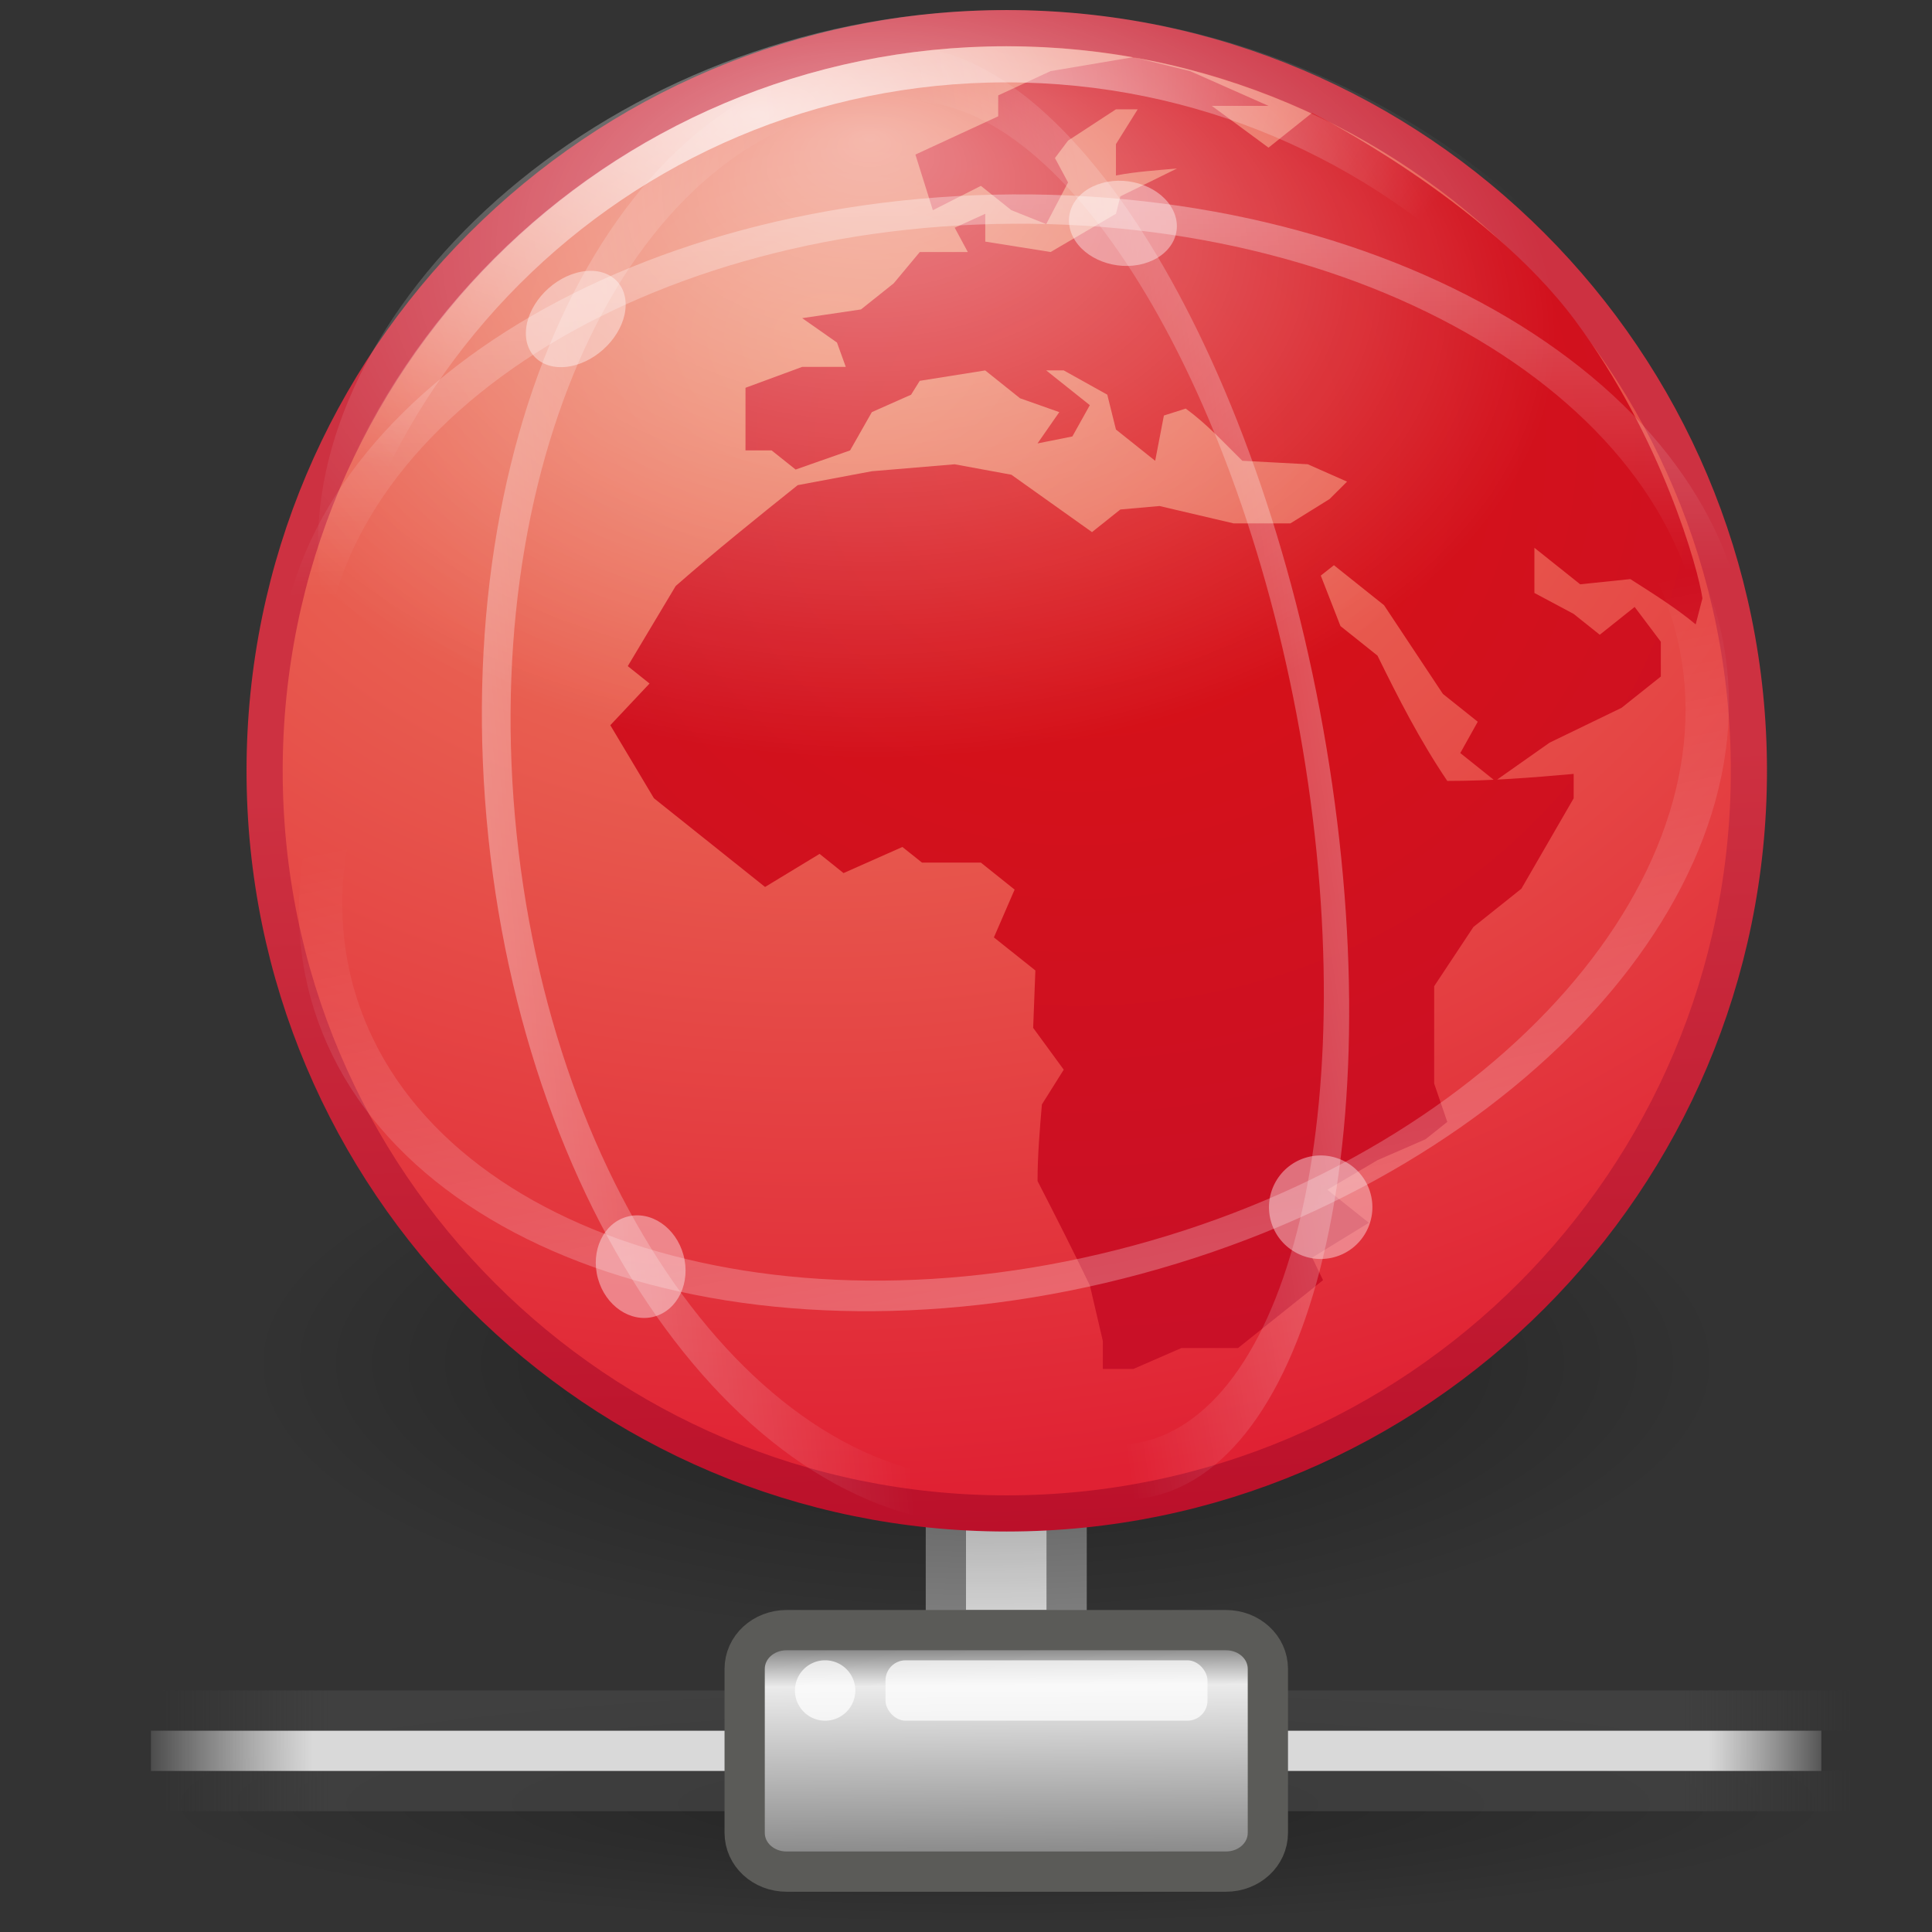 <?xml version="1.0" encoding="UTF-8" standalone="no"?>
<!-- Created with Inkscape (http://www.inkscape.org/) -->

<svg
   xmlns:dc="http://purl.org/dc/elements/1.1/"
   xmlns:cc="http://creativecommons.org/ns#"
   xmlns:rdf="http://www.w3.org/1999/02/22-rdf-syntax-ns#"
   xmlns:svg="http://www.w3.org/2000/svg"
   xmlns="http://www.w3.org/2000/svg"
   xmlns:xlink="http://www.w3.org/1999/xlink"
   xmlns:sodipodi="http://sodipodi.sourceforge.net/DTD/sodipodi-0.dtd"
   xmlns:inkscape="http://www.inkscape.org/namespaces/inkscape"
   sodipodi:docname="gnome-fs-web.svg"
   inkscape:version="0.47 r22583"
   id="svg2"
   height="48"
   width="48"
   version="1.0">
  <rect width="100%" height="100%" fill="#333333" stroke="none"/>
  <sodipodi:namedview
     pagecolor="#ffffff"
     bordercolor="#666666"
     borderopacity="1"
     objecttolerance="10"
     gridtolerance="10"
     guidetolerance="10"
     inkscape:pageopacity="0"
     inkscape:pageshadow="2"
     inkscape:window-width="659"
     inkscape:window-height="489"
     id="namedview77"
     showgrid="false"
     inkscape:zoom="4.9166667"
     inkscape:cx="24"
     inkscape:cy="24"
     inkscape:window-x="37"
     inkscape:window-y="63"
     inkscape:window-maximized="0"
     inkscape:current-layer="svg2" />
  <defs
     id="defs4">
    <inkscape:perspective
       id="perspective81"
       inkscape:persp3d-origin="24 : 16 : 1"
       inkscape:vp_z="48 : 24 : 1"
       inkscape:vp_y="0 : 1000 : 0"
       inkscape:vp_x="0 : 24 : 1"
       sodipodi:type="inkscape:persp3d" />
    <linearGradient
       id="linearGradient6326">
      <stop
         offset="0"
         style="stop-color:#da4c12;stop-opacity:1"
         id="stop6328" />
      <stop
         offset="1"
         style="stop-color:#c52c11;stop-opacity:1"
         id="stop6330" />
    </linearGradient>
    <linearGradient
       id="linearGradient3156">
      <stop
         offset="0"
         style="stop-color:#ffffff;stop-opacity:1"
         id="stop3158" />
      <stop
         offset="1"
         style="stop-color:#ffffff;stop-opacity:0"
         id="stop3160" />
    </linearGradient>
    <linearGradient
       id="linearGradient6493">
      <stop
         offset="0"
         style="stop-color:#cd5132;stop-opacity:1"
         id="stop6495" />
      <stop
         offset="1"
         style="stop-color:#bb2b11;stop-opacity:1"
         id="stop6497" />
    </linearGradient>
    <linearGradient
       id="linearGradient4103">
      <stop
         offset="0"
         style="stop-color:#edab62;stop-opacity:1"
         id="stop4105" />
      <stop
         offset="1"
         style="stop-color:#e04922;stop-opacity:1"
         id="stop4107" />
    </linearGradient>
    <linearGradient
       id="linearGradient8838">
      <stop
         offset="0"
         style="stop-color:#000000;stop-opacity:1"
         id="stop8840" />
      <stop
         offset="1"
         style="stop-color:#000000;stop-opacity:0"
         id="stop8842" />
    </linearGradient>
    <radialGradient
       gradientTransform="matrix(1,0,0,0.341,0,3.047)"
       gradientUnits="userSpaceOnUse"
       xlink:href="#linearGradient8838"
       id="radialGradient5729"
       fy="4.625"
       fx="62.625"
       r="10.625"
       cy="4.625"
       cx="62.625" />
    <linearGradient
       gradientUnits="userSpaceOnUse"
       xlink:href="#linearGradient3156"
       id="linearGradient5745"
       y2="20.664"
       x2="28.29"
       y1="61.853"
       x1="24.335" />
    <linearGradient
       gradientUnits="userSpaceOnUse"
       xlink:href="#linearGradient3156"
       id="linearGradient5747"
       y2="20.664"
       x2="28.29"
       y1="-0.815"
       x1="27.889" />
    <linearGradient
       gradientUnits="userSpaceOnUse"
       xlink:href="#linearGradient3156"
       id="linearGradient5749"
       y2="20.664"
       x2="28.29"
       y1="-2.31"
       x1="28.221" />
    <linearGradient
       gradientUnits="userSpaceOnUse"
       xlink:href="#linearGradient3156"
       id="linearGradient5751"
       y2="24.654"
       x2="29.725"
       y1="55.647"
       x1="30.502" />
    <radialGradient
       gradientTransform="matrix(1.357,0.01,-0.006,0.838,-10.875,1.306)"
       gradientUnits="userSpaceOnUse"
       xlink:href="#linearGradient3156"
       id="radialGradient5537"
       fy="4.761"
       fx="22.945"
       r="14"
       cy="11.223"
       cx="22.945" />
    <radialGradient
       gradientTransform="matrix(1.01,-0.112,0.057,0.511,-5.838,1.793)"
       gradientUnits="userSpaceOnUse"
       xlink:href="#linearGradient3156"
       id="radialGradient5540"
       fy="10.875"
       fx="22.125"
       r="20"
       cy="10.875"
       cx="22.125" />
    <radialGradient
       gradientTransform="matrix(1.952,-0.05,0.037,1.421,-20.408,-5.909)"
       gradientUnits="userSpaceOnUse"
       xlink:href="#linearGradient4103"
       id="radialGradient5551"
       fy="12.61"
       fx="20.039"
       r="22.464"
       cy="12.61"
       cx="20.039" />
    <linearGradient
       gradientTransform="translate(-5,-6)"
       gradientUnits="userSpaceOnUse"
       xlink:href="#linearGradient6493"
       id="linearGradient5553"
       y2="50"
       x2="29.75"
       y1="29"
       x1="29.013" />
    <radialGradient
       gradientTransform="matrix(2.255,0,-2.1857407e-8,2.056,-32.642,-17.341)"
       gradientUnits="userSpaceOnUse"
       xlink:href="#linearGradient6326"
       id="radialGradient6332"
       fy="15.24"
       fx="26"
       r="15.075"
       cy="15.24"
       cx="26" />
    <radialGradient
       gradientTransform="matrix(1.018,0,0,0.145,-1115.745,-12.423)"
       gradientUnits="userSpaceOnUse"
       xlink:href="#linearGradient10997"
       id="radialGradient9214"
       fy="394.781"
       fx="1120.375"
       r="20.625"
       cy="394.781"
       cx="1120.375" />
    <linearGradient
       id="linearGradient10997">
      <stop
         offset="0"
         style="stop-color:#000000;stop-opacity:1"
         id="stop10999" />
      <stop
         offset="1"
         style="stop-color:#000000;stop-opacity:0"
         id="stop11001" />
    </linearGradient>
    <linearGradient
       gradientTransform="matrix(9.389,0,0,0.224,29.13,-51.785)"
       gradientUnits="userSpaceOnUse"
       xlink:href="#linearGradient272-6"
       id="linearGradient9216"
       y2="372.578"
       x2="5.086"
       y1="372.578"
       x1="0.612" />
    <linearGradient
       id="linearGradient272-6">
      <stop
         offset="0"
         style="stop-color:#474747;stop-opacity:0"
         id="stop273-1" />
      <stop
         offset="0.1"
         style="stop-color:#474747;stop-opacity:1"
         id="stop275-8" />
      <stop
         offset="0.9"
         style="stop-color:#474747;stop-opacity:1"
         id="stop276-3" />
      <stop
         offset="1"
         style="stop-color:#474747;stop-opacity:0"
         id="stop274-5" />
    </linearGradient>
    <linearGradient
       gradientTransform="matrix(9.389,0,0,0.224,29.13,-45.865)"
       gradientUnits="userSpaceOnUse"
       xlink:href="#linearGradient272-6"
       id="linearGradient9218"
       y2="372.578"
       x2="5.086"
       y1="372.578"
       x1="0.612" />
    <linearGradient
       gradientTransform="matrix(3.112,0,0,0.091,28.949,19.75)"
       gradientUnits="userSpaceOnUse"
       xlink:href="#linearGradient178-9"
       id="linearGradient9220"
       y2="117.827"
       x2="15.343"
       y1="117.827"
       x1="1.642" />
    <linearGradient
       id="linearGradient178-9">
      <stop
         offset="0"
         style="stop-color:#ffffff;stop-opacity:0"
         id="stop179-9" />
      <stop
         offset="0.108"
         style="stop-color:#d9d9d9;stop-opacity:1"
         id="stop180-2" />
      <stop
         offset="0.921"
         style="stop-color:#d9d9d9;stop-opacity:1"
         id="stop181-7" />
      <stop
         offset="1"
         style="stop-color:#ffffff;stop-opacity:0"
         id="stop182-0" />
    </linearGradient>
    <linearGradient
       gradientTransform="matrix(0.731,0,0,0.697,7.868,14.121)"
       gradientUnits="userSpaceOnUse"
       xlink:href="#linearGradient9347"
       id="linearGradient9048"
       y2="46.038"
       x2="23.144"
       y1="38.297"
       x1="23.1" />
    <linearGradient
       id="linearGradient9347">
      <stop
         offset="0"
         style="stop-color:#7a7a7a;stop-opacity:1"
         id="stop9349" />
      <stop
         offset="0.198"
         style="stop-color:#ebebeb;stop-opacity:1"
         id="stop9351" />
      <stop
         offset="0.599"
         style="stop-color:#b9b9b9;stop-opacity:1"
         id="stop9353" />
      <stop
         offset="1"
         style="stop-color:#878787;stop-opacity:1"
         id="stop9355" />
    </linearGradient>
    <radialGradient
       gradientTransform="matrix(1,0,0,0.341,0,3.047)"
       gradientUnits="userSpaceOnUse"
       xlink:href="#linearGradient8838-217"
       id="radialGradient5729-686"
       fy="4.625"
       fx="62.625"
       r="10.625"
       cy="4.625"
       cx="62.625" />
    <linearGradient
       id="linearGradient8838-217">
      <stop
         offset="0"
         style="stop-color:#000000;stop-opacity:1"
         id="stop2942" />
      <stop
         offset="1"
         style="stop-color:#000000;stop-opacity:0"
         id="stop2944" />
    </linearGradient>
    <radialGradient
       gradientTransform="matrix(1.952,-0.05,0.037,1.421,-20.408,-5.909)"
       gradientUnits="userSpaceOnUse"
       xlink:href="#linearGradient4103-226"
       id="radialGradient5551-917"
       fy="12.61"
       fx="20.039"
       r="22.464"
       cy="12.61"
       cx="20.039" />
    <linearGradient
       id="linearGradient4103-226">
      <stop
         offset="0"
         style="stop-color:#ed8161;stop-opacity:1"
         id="stop2948" />
      <stop
         offset="1"
         style="stop-color:#e02133;stop-opacity:1"
         id="stop2950" />
    </linearGradient>
    <linearGradient
       gradientTransform="translate(-5,-6)"
       gradientUnits="userSpaceOnUse"
       xlink:href="#linearGradient6493-575"
       id="linearGradient5553-169"
       y2="50"
       x2="29.75"
       y1="29"
       x1="29.013" />
    <linearGradient
       id="linearGradient6493-575">
      <stop
         offset="0"
         style="stop-color:#cd3141;stop-opacity:1"
         id="stop2954" />
      <stop
         offset="1"
         style="stop-color:#bb102a;stop-opacity:1"
         id="stop2956" />
    </linearGradient>
    <radialGradient
       gradientTransform="matrix(2.255,0,-2.1857407e-8,2.056,-32.642,-17.341)"
       gradientUnits="userSpaceOnUse"
       xlink:href="#linearGradient6326-459"
       id="radialGradient6332-913"
       fy="15.24"
       fx="26"
       r="15.075"
       cy="15.24"
       cx="26" />
    <linearGradient
       id="linearGradient6326-459">
      <stop
         offset="0"
         style="stop-color:#da1113;stop-opacity:1"
         id="stop2960" />
      <stop
         offset="1"
         style="stop-color:#c5102c;stop-opacity:1"
         id="stop2962" />
    </linearGradient>
    <radialGradient
       gradientTransform="matrix(1.01,-0.112,0.057,0.511,-5.838,1.793)"
       gradientUnits="userSpaceOnUse"
       xlink:href="#linearGradient3156-357"
       id="radialGradient5540-261"
       fy="10.875"
       fx="22.125"
       r="20"
       cy="10.875"
       cx="22.125" />
    <linearGradient
       id="linearGradient3156-357">
      <stop
         offset="0"
         style="stop-color:#ffffff;stop-opacity:1"
         id="stop2966" />
      <stop
         offset="1"
         style="stop-color:#ffffff;stop-opacity:0"
         id="stop2968" />
    </linearGradient>
    <radialGradient
       gradientTransform="matrix(1.357,0.01,-0.006,0.838,-10.875,1.306)"
       gradientUnits="userSpaceOnUse"
       xlink:href="#linearGradient3156-11"
       id="radialGradient5537-133"
       fy="4.761"
       fx="22.945"
       r="14"
       cy="11.223"
       cx="22.945" />
    <linearGradient
       id="linearGradient3156-11">
      <stop
         offset="0"
         style="stop-color:#ffffff;stop-opacity:1"
         id="stop2972" />
      <stop
         offset="1"
         style="stop-color:#ffffff;stop-opacity:0"
         id="stop2974" />
    </linearGradient>
    <linearGradient
       gradientUnits="userSpaceOnUse"
       xlink:href="#linearGradient3156-45"
       id="linearGradient5745-17"
       y2="20.664"
       x2="28.29"
       y1="61.853"
       x1="24.335" />
    <linearGradient
       id="linearGradient3156-45">
      <stop
         offset="0"
         style="stop-color:#ffffff;stop-opacity:1"
         id="stop2978" />
      <stop
         offset="1"
         style="stop-color:#ffffff;stop-opacity:0"
         id="stop2980" />
    </linearGradient>
    <linearGradient
       gradientUnits="userSpaceOnUse"
       xlink:href="#linearGradient3156-969"
       id="linearGradient5747-540"
       y2="20.664"
       x2="28.29"
       y1="-0.815"
       x1="27.889" />
    <linearGradient
       id="linearGradient3156-969">
      <stop
         offset="0"
         style="stop-color:#ffffff;stop-opacity:1"
         id="stop2984" />
      <stop
         offset="1"
         style="stop-color:#ffffff;stop-opacity:0"
         id="stop2986" />
    </linearGradient>
    <linearGradient
       gradientUnits="userSpaceOnUse"
       xlink:href="#linearGradient3156-188"
       id="linearGradient5749-815"
       y2="20.664"
       x2="28.29"
       y1="-2.31"
       x1="28.221" />
    <linearGradient
       id="linearGradient3156-188">
      <stop
         offset="0"
         style="stop-color:#ffffff;stop-opacity:1"
         id="stop2990" />
      <stop
         offset="1"
         style="stop-color:#ffffff;stop-opacity:0"
         id="stop2992" />
    </linearGradient>
    <linearGradient
       gradientUnits="userSpaceOnUse"
       xlink:href="#linearGradient3156-662"
       id="linearGradient5751-86"
       y2="24.654"
       x2="29.725"
       y1="55.647"
       x1="30.502" />
    <linearGradient
       id="linearGradient3156-662">
      <stop
         offset="0"
         style="stop-color:#ffffff;stop-opacity:1"
         id="stop2996" />
      <stop
         offset="1"
         style="stop-color:#ffffff;stop-opacity:0"
         id="stop2998" />
    </linearGradient>
    <radialGradient
       gradientTransform="matrix(1.018,0,0,0.145,-1115.745,-12.423)"
       gradientUnits="userSpaceOnUse"
       xlink:href="#linearGradient10997-882"
       id="radialGradient9214-375"
       fy="394.781"
       fx="1120.375"
       r="20.625"
       cy="394.781"
       cx="1120.375" />
    <linearGradient
       id="linearGradient10997-882">
      <stop
         offset="0"
         style="stop-color:#000000;stop-opacity:1"
         id="stop3002" />
      <stop
         offset="1"
         style="stop-color:#000000;stop-opacity:0"
         id="stop3004" />
    </linearGradient>
    <linearGradient
       gradientTransform="matrix(9.389,0,0,0.224,29.13,-51.785)"
       gradientUnits="userSpaceOnUse"
       xlink:href="#linearGradient272-6-771"
       id="linearGradient9216-999"
       y2="372.578"
       x2="5.086"
       y1="372.578"
       x1="0.612" />
    <linearGradient
       id="linearGradient272-6-771">
      <stop
         offset="0"
         style="stop-color:#474747;stop-opacity:0"
         id="stop3008" />
      <stop
         offset="0.1"
         style="stop-color:#474747;stop-opacity:1"
         id="stop3010" />
      <stop
         offset="0.9"
         style="stop-color:#474747;stop-opacity:1"
         id="stop3012" />
      <stop
         offset="1"
         style="stop-color:#474747;stop-opacity:0"
         id="stop3014" />
    </linearGradient>
    <linearGradient
       gradientTransform="matrix(9.389,0,0,0.224,29.13,-45.865)"
       gradientUnits="userSpaceOnUse"
       xlink:href="#linearGradient272-6-23"
       id="linearGradient9218-647"
       y2="372.578"
       x2="5.086"
       y1="372.578"
       x1="0.612" />
    <linearGradient
       id="linearGradient272-6-23">
      <stop
         offset="0"
         style="stop-color:#474747;stop-opacity:0"
         id="stop3018" />
      <stop
         offset="0.1"
         style="stop-color:#474747;stop-opacity:1"
         id="stop3020" />
      <stop
         offset="0.9"
         style="stop-color:#474747;stop-opacity:1"
         id="stop3022" />
      <stop
         offset="1"
         style="stop-color:#474747;stop-opacity:0"
         id="stop3024" />
    </linearGradient>
    <linearGradient
       gradientTransform="matrix(3.112,0,0,0.091,28.949,19.75)"
       gradientUnits="userSpaceOnUse"
       xlink:href="#linearGradient178-9-291"
       id="linearGradient9220-732"
       y2="117.827"
       x2="15.343"
       y1="117.827"
       x1="1.642" />
    <linearGradient
       id="linearGradient178-9-291">
      <stop
         offset="0"
         style="stop-color:#ffffff;stop-opacity:0"
         id="stop3028" />
      <stop
         offset="0.108"
         style="stop-color:#d9d9d9;stop-opacity:1"
         id="stop3030" />
      <stop
         offset="0.921"
         style="stop-color:#d9d9d9;stop-opacity:1"
         id="stop3032" />
      <stop
         offset="1"
         style="stop-color:#ffffff;stop-opacity:0"
         id="stop3034" />
    </linearGradient>
    <linearGradient
       gradientTransform="matrix(0.731,0,0,0.697,7.868,14.121)"
       gradientUnits="userSpaceOnUse"
       xlink:href="#linearGradient9347-665"
       id="linearGradient9048-94"
       y2="46.038"
       x2="23.144"
       y1="38.297"
       x1="23.1" />
    <linearGradient
       id="linearGradient9347-665">
      <stop
         offset="0"
         style="stop-color:#7a7a7a;stop-opacity:1"
         id="stop3038" />
      <stop
         offset="0.198"
         style="stop-color:#ebebeb;stop-opacity:1"
         id="stop3040" />
      <stop
         offset="0.599"
         style="stop-color:#b9b9b9;stop-opacity:1"
         id="stop3042" />
      <stop
         offset="1"
         style="stop-color:#878787;stop-opacity:1"
         id="stop3044" />
    </linearGradient>
  </defs>
  <rect
     style="fill:#d9d9d9;fill-opacity:1;stroke:#828282;stroke-width:1;stroke-miterlimit:4;stroke-opacity:1;stroke-dasharray:none"
     id="rect8955"
     y="35.5"
     x="23.5"
     height="5"
     width="3" />
  <g
     id="layer1"
     transform="matrix(0.9,0,0,0.9,3.4,-1.55)">
    <g
       id="g6334">
      <path
         style="opacity:0.4;fill:url(#radialGradient5729-686);fill-opacity:1;fill-rule:evenodd;stroke:none;stroke-width:0.496;marker:none;visibility:visible;display:inline;overflow:visible"
         id="path8836"
         transform="matrix(1.926,0,0,2.109,-97.164,29.602)"
         d="m 73.25,4.625 c 0,2.002 -4.757,3.625 -10.625,3.625 C 56.757,8.25 52,6.627 52,4.625 52,2.623 56.757,1 62.625,1 c 5.868,0 10.625,1.623 10.625,3.625 l 0,0 z" />
      <path
         style="fill:url(#radialGradient5551-917);fill-opacity:1;stroke:url(#linearGradient5553-169);stroke-width:0.998;stroke-linecap:round;stroke-linejoin:round;stroke-miterlimit:4;stroke-opacity:1;stroke-dasharray:none;stroke-dashoffset:0"
         id="path1307"
         d="m 44.501,23 c 0,11.317 -9.178,20.501 -20.487,20.501 -11.309,0 -20.487,-9.184 -20.487,-20.501 0,-11.317 9.178,-20.501 20.487,-20.501 11.309,0 20.487,9.184 20.487,20.501 z" />
      <path
         style="fill:url(#radialGradient6332-913);fill-opacity:1;fill-rule:nonzero;stroke:none"
         id="path6628"
         d="M 43.219,18.237 43.032,18.958 C 42.479,18.498 41.859,18.112 41.228,17.708 l -1.384,0.144 -1.264,-1.008 0,1.247 1.083,0.578 0.721,0.576 0.963,-0.768 c 0.243,0.32 0.482,0.641 0.723,0.961 l 0,0.96 -1.085,0.864 -1.985,0.961 -1.503,1.058 -0.963,-0.771 0.482,-0.864 -0.962,-0.768 -1.625,-2.449 -1.384,-1.104 -0.362,0.287 0.543,1.393 1.022,0.816 c 0.584,1.188 1.161,2.323 1.927,3.459 1.188,0 2.308,-0.089 3.489,-0.194 l 0,0.673 -1.444,2.497 -1.324,1.056 -1.083,1.635 c 0,0.896 0,1.792 0,2.688 l 0.362,1.058 -0.601,0.479 -1.326,0.577 -1.384,0.816 1.145,0.912 -1.565,0.962 0.301,0.622 -2.347,1.874 -1.563,0 -1.324,0.577 -0.844,0 0,-0.768 -0.359,-1.539 c -0.466,-0.965 -0.951,-1.922 -1.444,-2.88 0,-0.707 0.06,-1.407 0.12,-2.114 l 0.603,-0.96 -0.844,-1.154 0.061,-1.585 -1.145,-0.912 0.572,-1.32 -0.931,-0.745 -1.626,0 -0.541,-0.432 -1.625,0.721 -0.661,-0.53 -1.505,0.913 c -1.022,-0.817 -2.045,-1.633 -3.068,-2.449 L 13.07,21.742 l 1.083,-1.151 -0.601,-0.48 1.322,-2.211 c 1.086,-0.953 2.221,-1.867 3.369,-2.785 l 2.047,-0.384 2.286,-0.192 1.565,0.288 2.226,1.584 0.783,-0.624 1.081,-0.096 2.047,0.48 1.565,0 1.083,-0.673 0.482,-0.48 -1.085,-0.48 -1.806,-0.096 c -0.501,-0.49 -0.967,-1.006 -1.562,-1.441 l -0.603,0.192 -0.241,1.25 -1.083,-0.864 -0.239,-0.962 -1.203,-0.67 -0.483,0 1.204,0.96 -0.482,0.864 -0.962,0.192 0.601,-0.864 -1.085,-0.383 -0.96,-0.768 -1.807,0.287 -0.239,0.383 -1.083,0.481 -0.601,1.057 -1.503,0.528 -0.663,-0.528 -0.721,0 0,-1.729 1.565,-0.577 1.203,0 -0.243,-0.672 -0.96,-0.673 1.623,-0.241 0.902,-0.719 0.721,-0.865 1.326,0 -0.362,-0.672 0.844,-0.384 0,0.768 1.804,0.287 1.804,-1.056 0.121,-0.481 1.563,-0.768 c -0.566,0.05 -1.132,0.086 -1.685,0.192 l 0,-0.865 0.601,-0.961 -0.601,0 -1.322,0.864 -0.362,0.481 0.362,0.673 -0.603,1.151 -0.962,-0.384 -0.841,-0.672 -1.326,0.672 -0.482,-1.536 2.286,-1.056 0,-0.577 L 25.224,3.685 27.509,3.3 l 1.565,0.385 2.166,0.96 -1.565,0 1.565,1.153 1.203,-0.96 c 0,0 4.786,2.403 7.258,5.727 2.405,3.234 3.412,6.909 3.517,7.673 z" />
      <path
         style="opacity:0.7;fill:none;stroke:url(#radialGradient5540-261);stroke-width:0.996;stroke-linecap:round;stroke-linejoin:round;stroke-miterlimit:4;stroke-opacity:1;stroke-dasharray:none;stroke-dashoffset:0"
         id="path3164"
         d="m 43.502,23 c 0,10.765 -8.737,19.502 -19.502,19.502 C 13.235,42.502 4.498,33.765 4.498,23 c 0,-10.765 8.737,-19.502 19.502,-19.502 10.765,0 19.502,8.737 19.502,19.502 z" />
      <path
         style="opacity:0.5;fill:url(#radialGradient5537-133);fill-opacity:1;stroke:none"
         id="path3154"
         d="m 43,16.747 c 0,7.114 -8.512,11.029 -19,11.029 -10.488,0 -19,-3.915 -19,-11.029 C 5,9.633 13.512,2 24,2 34.488,2 43,9.633 43,16.747 z" />
      <path
         style="opacity:0.5;fill:none;stroke:url(#linearGradient5745-17);stroke-width:1.095;stroke-linecap:round;stroke-linejoin:miter;stroke-miterlimit:4;stroke-opacity:1;stroke-dasharray:none;stroke-dashoffset:0"
         id="path2218"
         transform="matrix(1.076,-0.291,0.195,0.714,-11.183,14.979)"
         d="m 46,24.25 c 0,9.665 -7.835,17.5 -17.5,17.5 -9.665,0 -17.5,-7.835 -17.5,-17.5 0,-9.665 7.835,-17.5 17.5,-17.5 9.665,0 17.5,7.835 17.5,17.5 l 0,0 z" />
      <path
         style="opacity:0.5;fill:none;stroke:url(#linearGradient5747-540);stroke-width:1.09;stroke-linecap:round;stroke-linejoin:miter;stroke-miterlimit:4;stroke-opacity:1;stroke-dasharray:none;stroke-dashoffset:0"
         id="path2230"
         transform="matrix(1.125,-0.007,0.001,0.743,-7.887,2.678)"
         d="m 46,24.25 c 0,9.665 -7.835,17.5 -17.5,17.5 -9.665,0 -17.5,-7.835 -17.5,-17.5 0,-9.665 7.835,-17.5 17.5,-17.5 9.665,0 17.5,7.835 17.5,17.5 l 0,0 z" />
      <path
         style="opacity:0.5;fill:none;stroke:url(#linearGradient5749-815);stroke-width:1.129;stroke-linecap:round;stroke-linejoin:miter;stroke-miterlimit:4;stroke-opacity:1;stroke-dasharray:none;stroke-dashoffset:0"
         id="path2234"
         transform="matrix(-0.099,-1.12,0.695,-0.04,8.175,56.475)"
         d="m 46,24.25 c 0,9.665 -7.835,17.5 -17.5,17.5 -9.665,0 -17.5,-7.835 -17.5,-17.5 0,-9.665 7.835,-17.5 17.5,-17.5 9.665,0 17.5,7.835 17.5,17.5 l 0,0 z" />
      <path
         style="opacity:0.5;fill:none;stroke:url(#linearGradient5751-86);stroke-width:1.367;stroke-linecap:round;stroke-linejoin:miter;stroke-miterlimit:4;stroke-opacity:1;stroke-dasharray:none;stroke-dashoffset:0"
         id="path2240"
         transform="matrix(-0.16,-1.103,0.486,0.017,16.935,54.089)"
         d="m 46,24.25 c 0,9.665 -7.835,17.5 -17.5,17.5 -9.665,0 -17.5,-7.835 -17.5,-17.5 0,-9.665 7.835,-17.5 17.5,-17.5 9.665,0 17.5,7.835 17.5,17.5 l 0,0 z" />
      <path
         style="opacity:0.4;fill:#ffffff;fill-opacity:1;stroke:none"
         id="path2255"
         transform="matrix(0.787,-0.214,0.214,0.788,1.26,11.542)"
         d="m 31.375,37.875 c 0,0.966 -0.784,1.75 -1.75,1.75 -0.966,0 -1.75,-0.784 -1.75,-1.75 0,-0.966 0.784,-1.75 1.75,-1.75 0.966,0 1.75,0.784 1.75,1.75 l 0,0 z" />
      <path
         style="opacity:0.4;fill:#ffffff;fill-opacity:1;stroke:none"
         id="path2275"
         transform="matrix(0.675,-0.184,0.214,0.788,-14.194,12.294)"
         d="m 31.375,37.875 c 0,0.966 -0.784,1.75 -1.75,1.75 -0.966,0 -1.75,-0.784 -1.75,-1.75 0,-0.966 0.784,-1.75 1.75,-1.75 0.966,0 1.75,0.784 1.75,1.75 l 0,0 z" />
      <path
         style="opacity:0.4;fill:#ffffff;fill-opacity:1;stroke:none"
         id="path2283"
         transform="matrix(0.787,-0.214,0.324,0.637,-8.366,-9.899)"
         d="m 31.375,37.875 c 0,0.966 -0.784,1.75 -1.75,1.75 -0.966,0 -1.75,-0.784 -1.75,-1.75 0,-0.966 0.784,-1.75 1.75,-1.75 0.966,0 1.75,0.784 1.75,1.75 l 0,0 z" />
      <path
         style="opacity:0.4;fill:#ffffff;fill-opacity:1;stroke:none"
         id="path2291"
         transform="matrix(0.787,-0.214,-0.013,0.729,-10.706,-10.743)"
         d="m 31.375,37.875 c 0,0.966 -0.784,1.75 -1.75,1.75 -0.966,0 -1.75,-0.784 -1.75,-1.75 0,-0.966 0.784,-1.75 1.75,-1.75 0.966,0 1.75,0.784 1.75,1.75 l 0,0 z" />
    </g>
  </g>
  <path
     style="opacity:0.3;fill:url(#radialGradient9214-375);fill-opacity:1;fill-rule:evenodd;stroke:none;display:inline;enable-background:new"
     id="path6774"
     d="m 46,45 a 21,3 0 0 1 -42,0 21,3 0 1 1 42,0 z" />
  <g
     style="display:inline;enable-background:new"
     id="g7753"
     transform="translate(-30.877,12.999)">
    <rect
       style="opacity:0.65;fill:url(#linearGradient9216-999);fill-opacity:1;fill-rule:nonzero;stroke:none;stroke-width:1;marker:none;visibility:visible;display:block;overflow:visible"
       id="rect8601"
       y="31"
       x="34.877"
       height="1"
       width="42" />
    <rect
       style="opacity:0.65;fill:url(#linearGradient9218-647);fill-opacity:1;fill-rule:nonzero;stroke:none;stroke-width:1;marker:none;visibility:visible;display:block;overflow:visible"
       id="rect8603"
       y="29"
       x="34.877"
       height="1"
       width="42" />
    <rect
       style="fill:url(#linearGradient9220-732);fill-opacity:1;fill-rule:nonzero;stroke:none;stroke-width:1;marker:none;visibility:visible;display:block;overflow:visible"
       id="rect8605"
       y="30"
       x="34.627"
       height="1"
       width="41.5" />
    <g
       style="fill:#ffffff;fill-opacity:0.72"
       id="g8613"
       transform="matrix(0.544,0,0,0.941,42.077,-8.647)" />
  </g>
  <path
     style="fill:url(#linearGradient9048-94);fill-opacity:1;fill-rule:nonzero;stroke:#5b5b58;stroke-width:1;stroke-linecap:butt;stroke-linejoin:miter;stroke-miterlimit:4;stroke-opacity:1;stroke-dasharray:none;stroke-dashoffset:0;marker:none;visibility:visible;display:block;overflow:visible;enable-background:new"
     id="path8607"
     d="m 22.779,40.5 -3.233,0 c -0.582,0 -1.045,0.427 -1.045,0.964 l 0,4.071 c 0,0.537 0.463,0.965 1.045,0.965 l 10.909,0 c 0.582,0 1.045,-0.427 1.045,-0.965 l 0,-4.071 c 0,-0.537 -0.463,-0.964 -1.045,-0.964 l -2.821,0 -4.855,0 z" />
  <rect
     style="fill:#ffffff;fill-opacity:0.72;fill-rule:nonzero;stroke:none;stroke-width:1.14;marker:none;visibility:visible;display:block;overflow:visible;enable-background:new"
     id="rect8615"
     y="41.25"
     x="22"
     ry="0.5"
     rx="0.5"
     height="1.5"
     width="8" />
  <path
     style="fill:#ffffff;fill-opacity:0.72;fill-rule:nonzero;stroke:none;stroke-width:1.14;marker:none;visibility:visible;display:block;overflow:visible;enable-background:new"
     id="path8617"
     d="m 21.25,42 a 0.75,0.75 0 0 1 -1.5,0 0.75,0.75 0 1 1 1.5,0 z" />
</svg>
